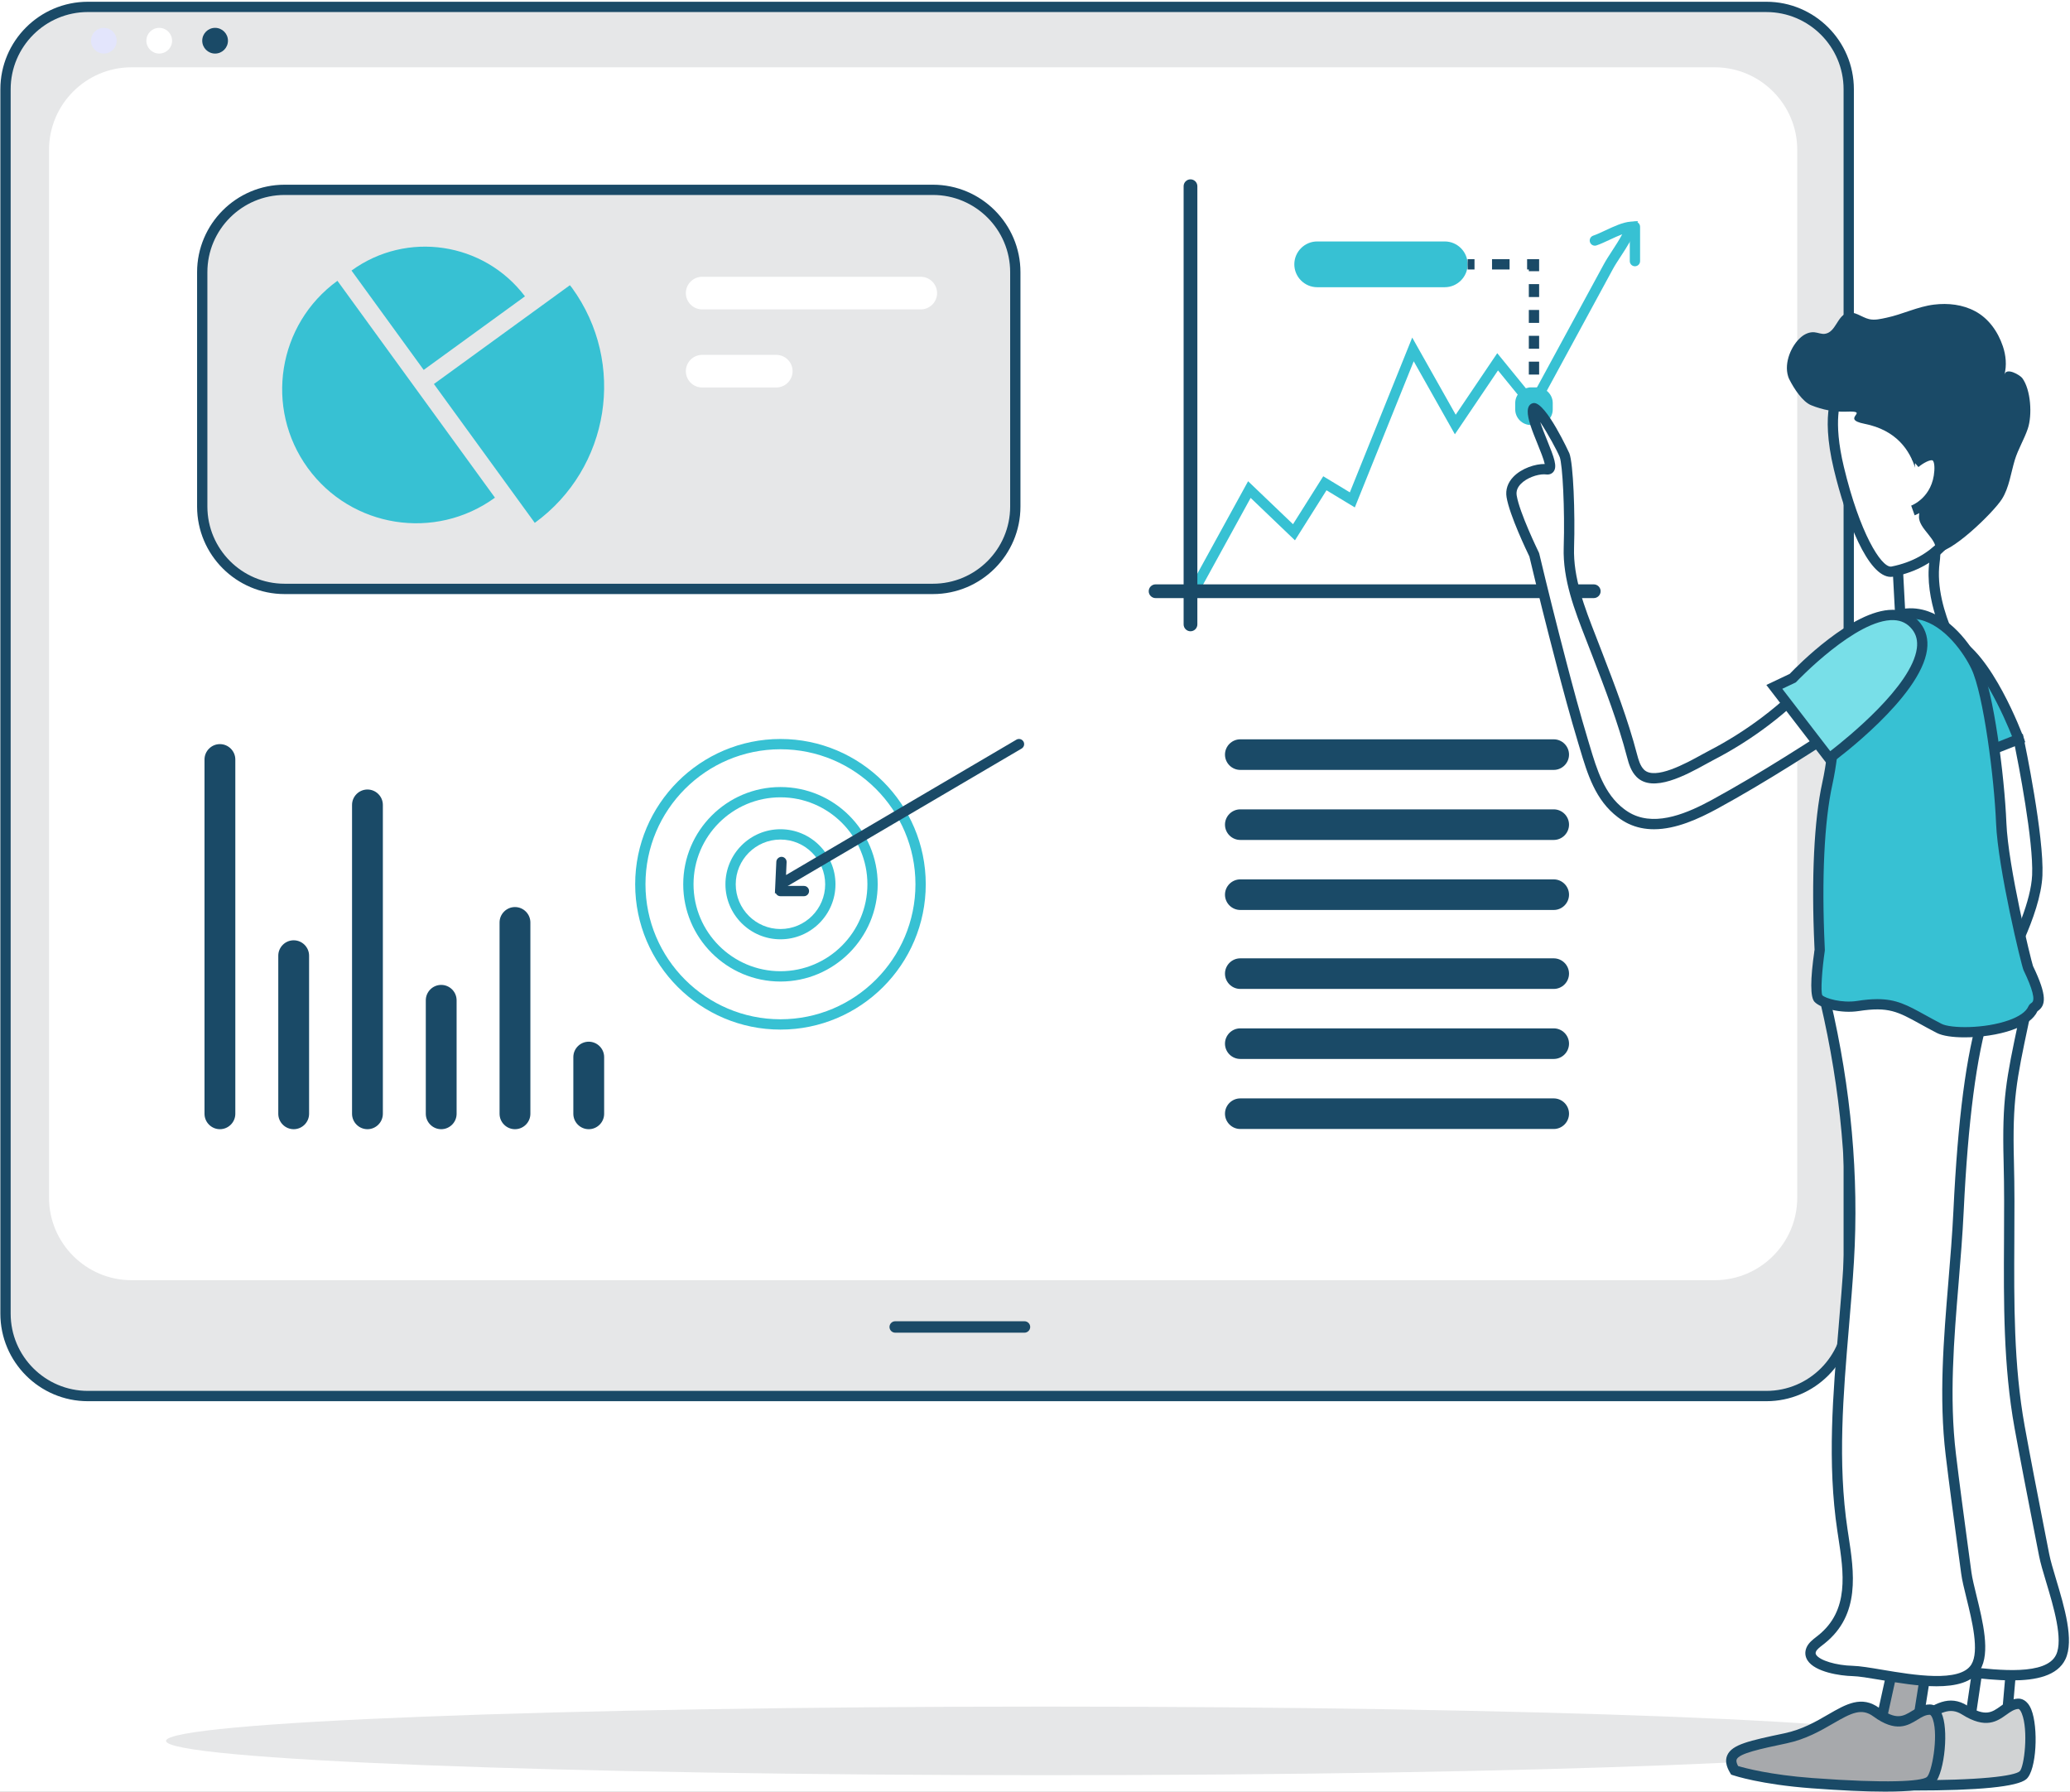 <svg width="1130" height="978" viewBox="0 0 1130 978" fill="none" xmlns="http://www.w3.org/2000/svg">
<rect x="0" y="0" width="1130" height="978" fill="#808080" stroke="none"/>
<g clip-path="url(#clip0_16_3770)">
<rect width="1130" height="978" fill="white"/>
<path d="M571.11 968.95C836.466 968.95 1051.58 960.569 1051.58 950.23C1051.58 939.891 836.466 931.51 571.11 931.51C305.754 931.51 90.64 939.891 90.64 950.23C90.64 960.569 305.754 968.95 571.11 968.95Z" fill="#E6E7E8"/>
<path d="M964.25 762.01H47.97C23.24 762.01 3.01 741.78 3.01 717.05V48.73C3.01 24 23.24 3.77 47.97 3.77H964.25C988.98 3.77 1009.21 24 1009.21 48.73V717.05C1009.21 741.77 988.98 762.01 964.25 762.01Z" fill="#E6E7E8"/>
<path fill-rule="evenodd" clip-rule="evenodd" d="M47.97 764.82H964.25C990.59 764.82 1012.02 743.39 1012.02 717.05V48.73C1012.02 22.39 990.59 0.96 964.25 0.96H47.97C21.63 0.96 0.2 22.39 0.2 48.73V717.05C0.2 743.39 21.63 764.82 47.97 764.82ZM5.82 48.72C5.82 25.48 24.73 6.57 47.97 6.57V6.58H964.25C987.49 6.58 1006.4 25.49 1006.4 48.73V717.04C1006.4 740.28 987.49 759.19 964.25 759.19H47.97C24.73 759.19 5.82 740.28 5.82 717.04V48.72Z" fill="#1A4A67"/>
<path d="M936.14 698.76H71.73C47 698.76 26.77 678.53 26.77 653.8V81.7C26.77 56.97 47 36.74 71.73 36.74H936.14C960.87 36.74 981.1 56.97 981.1 81.7V653.8C981.11 678.53 960.87 698.76 936.14 698.76Z" fill="white"/>
<path d="M559.26 727.42H488.69C486.97 727.42 485.57 726.01 485.57 724.3C485.57 722.58 486.98 721.18 488.69 721.18H559.26C560.98 721.18 562.38 722.59 562.38 724.3C562.38 726.01 560.97 727.42 559.26 727.42Z" fill="#1A4A67"/>
<path d="M56.69 29.24C60.567 29.24 63.71 26.097 63.71 22.22C63.71 18.343 60.567 15.2 56.69 15.2C52.813 15.2 49.67 18.343 49.67 22.22C49.67 26.097 52.813 29.24 56.69 29.24Z" fill="#E3E5FC"/>
<path d="M86.92 29.24C90.797 29.24 93.94 26.097 93.94 22.22C93.94 18.343 90.797 15.2 86.92 15.2C83.043 15.2 79.9 18.343 79.9 22.22C79.9 26.097 83.043 29.24 86.92 29.24Z" fill="white"/>
<path d="M117.42 29.24C121.297 29.24 124.44 26.097 124.44 22.22C124.44 18.343 121.297 15.2 117.42 15.2C113.543 15.2 110.4 18.343 110.4 22.22C110.4 26.097 113.543 29.24 117.42 29.24Z" fill="#1A4A67"/>
<path d="M848.17 420.24H677.06C672.47 420.24 668.71 416.48 668.71 411.89C668.71 407.3 672.47 403.54 677.06 403.54H848.17C852.76 403.54 856.52 407.3 856.52 411.89C856.51 416.48 852.76 420.24 848.17 420.24Z" fill="#1A4A67"/>
<path d="M848.17 458.47H677.06C672.47 458.47 668.71 454.71 668.71 450.12C668.71 445.53 672.47 441.77 677.06 441.77H848.17C852.76 441.77 856.52 445.53 856.52 450.12C856.51 454.71 852.76 458.47 848.17 458.47Z" fill="#1A4A67"/>
<path d="M848.17 496.69H677.06C672.47 496.69 668.71 492.93 668.71 488.34C668.71 483.75 672.47 479.99 677.06 479.99H848.17C852.76 479.99 856.52 483.75 856.52 488.34C856.51 492.94 852.76 496.69 848.17 496.69Z" fill="#1A4A67"/>
<path d="M848.17 539.79H677.06C672.47 539.79 668.71 536.03 668.71 531.44C668.71 526.85 672.47 523.09 677.06 523.09H848.17C852.76 523.09 856.52 526.85 856.52 531.44C856.51 536.03 852.76 539.79 848.17 539.79Z" fill="#1A4A67"/>
<path d="M848.17 578.01H677.06C672.47 578.01 668.71 574.25 668.71 569.66C668.71 565.07 672.47 561.31 677.06 561.31H848.17C852.76 561.31 856.52 565.07 856.52 569.66C856.51 574.26 852.76 578.01 848.17 578.01Z" fill="#1A4A67"/>
<path d="M848.17 616.24H677.06C672.47 616.24 668.71 612.48 668.71 607.89C668.71 603.3 672.47 599.54 677.06 599.54H848.17C852.76 599.54 856.52 603.3 856.52 607.89C856.51 612.48 852.76 616.24 848.17 616.24Z" fill="#1A4A67"/>
<path d="M155.37 321.45H509.29C534.02 321.45 554.25 301.22 554.25 276.49V148.59C554.25 123.86 534.02 103.63 509.29 103.63H155.37C130.64 103.63 110.41 123.86 110.41 148.59V276.49C110.4 301.21 130.63 321.45 155.37 321.45Z" fill="#E6E7E8"/>
<path fill-rule="evenodd" clip-rule="evenodd" d="M155.36 324.26H509.29C535.63 324.26 557.07 302.82 557.06 276.49V148.59C557.06 122.25 535.63 100.82 509.29 100.82H155.36C129.02 100.82 107.59 122.25 107.59 148.59V276.49C107.59 302.83 129.02 324.26 155.36 324.26ZM113.21 148.57C113.21 125.33 132.12 106.42 155.36 106.42H509.29C532.53 106.42 551.44 125.33 551.44 148.57V276.47C551.44 299.71 532.53 318.62 509.29 318.62H155.36C132.12 318.62 113.21 299.71 113.21 276.47V148.57Z" fill="#1A4A67"/>
<path d="M120.05 616.35C115.43 616.35 111.64 612.57 111.64 607.94V414.57C111.64 409.95 115.42 406.16 120.05 406.16C124.67 406.16 128.46 409.94 128.46 414.57V607.94C128.46 612.57 124.67 616.35 120.05 616.35Z" fill="#1A4A67"/>
<path d="M160.32 616.35C155.7 616.35 151.91 612.57 151.91 607.94V521.65C151.91 517.03 155.69 513.24 160.32 513.24C164.94 513.24 168.73 517.02 168.73 521.65V607.94C168.73 612.57 164.94 616.35 160.32 616.35Z" fill="#1A4A67"/>
<path d="M200.59 616.35C195.97 616.35 192.18 612.57 192.18 607.94V439.35C192.18 434.73 195.96 430.94 200.59 430.94C205.21 430.94 209 434.72 209 439.35V607.94C208.99 612.57 205.21 616.35 200.59 616.35Z" fill="#1A4A67"/>
<path d="M240.85 616.35C236.23 616.35 232.44 612.57 232.44 607.94V546C232.44 541.38 236.22 537.59 240.85 537.59C245.47 537.59 249.26 541.37 249.26 546V607.95C249.26 612.57 245.48 616.35 240.85 616.35Z" fill="#1A4A67"/>
<path d="M281.12 616.35C276.5 616.35 272.71 612.57 272.71 607.94V503.51C272.71 498.89 276.49 495.1 281.12 495.1C285.74 495.1 289.53 498.88 289.53 503.51V607.94C289.53 612.57 285.75 616.35 281.12 616.35Z" fill="#1A4A67"/>
<path d="M321.39 616.35C316.77 616.35 312.98 612.57 312.98 607.94V577C312.98 572.38 316.76 568.59 321.39 568.59C326.01 568.59 329.8 572.37 329.8 577V607.94C329.8 612.57 326.01 616.35 321.39 616.35Z" fill="#1A4A67"/>
<path d="M168.01 255.45C191.76 288.14 237.51 295.39 270.19 271.64L184.2 153.27C151.51 177.01 144.26 222.76 168.01 255.45Z" fill="#37C1D3"/>
<path d="M191.89 147.68L231.29 201.91L286.57 161.75C264.15 132.13 222.08 125.75 191.89 147.68Z" fill="#37C1D3"/>
<path d="M312.25 157.11C311.89 156.61 311.47 156.17 311.1 155.68L236.87 209.6L291.93 285.39C332.97 255.58 342.06 198.15 312.25 157.11Z" fill="#37C1D3"/>
<path d="M374.4 159.98C374.4 155.09 378.4 151.08 383.3 151.08H502.65C507.54 151.08 511.55 155.08 511.55 159.98C511.55 164.87 507.55 168.88 502.65 168.88H383.3C378.4 168.88 374.4 164.88 374.4 159.98Z" fill="white"/>
<path d="M374.4 202.6C374.4 197.71 378.4 193.7 383.3 193.7H423.77C428.66 193.7 432.67 197.7 432.67 202.6C432.67 207.49 428.67 211.5 423.77 211.5H383.3C378.4 211.5 374.4 207.5 374.4 202.6Z" fill="white"/>
<path fill-rule="evenodd" clip-rule="evenodd" d="M346.74 482.67C346.74 526.4 382.32 561.98 426.05 561.98C469.78 561.98 505.36 526.4 505.36 482.67C505.36 438.94 469.78 403.36 426.05 403.36C382.32 403.36 346.74 438.94 346.74 482.67ZM352.36 482.66C352.36 442.03 385.41 408.97 426.05 408.97C466.68 408.97 499.74 442.03 499.74 482.66C499.74 523.29 466.68 556.35 426.05 556.35C385.42 556.35 352.36 523.29 352.36 482.66Z" fill="#37C1D3"/>
<path fill-rule="evenodd" clip-rule="evenodd" d="M372.97 482.67C372.97 511.94 396.78 535.75 426.05 535.75C455.32 535.75 479.13 511.94 479.13 482.67C479.13 453.4 455.32 429.59 426.05 429.59C396.78 429.59 372.97 453.4 372.97 482.67ZM378.59 482.66C378.59 456.49 399.88 435.2 426.05 435.2C452.22 435.2 473.51 456.5 473.51 482.66C473.51 508.83 452.22 530.12 426.05 530.12C399.88 530.12 378.59 508.83 378.59 482.66Z" fill="#37C1D3"/>
<path fill-rule="evenodd" clip-rule="evenodd" d="M396.01 482.66C396.01 499.22 409.49 512.7 426.05 512.7C442.61 512.7 456.09 499.23 456.08 482.66C456.08 466.1 442.61 452.62 426.05 452.62C409.49 452.62 396.01 466.1 396.01 482.66ZM401.63 482.67C401.63 469.2 412.58 458.25 426.05 458.25C439.51 458.25 450.46 469.2 450.46 482.67C450.46 496.14 439.51 507.09 426.05 507.09C412.58 507.09 401.63 496.14 401.63 482.67Z" fill="#37C1D3"/>
<path d="M423.01 487.71L423.79 470.36C423.86 468.81 425.33 467.61 426.72 467.68C428.27 467.75 429.47 469.06 429.4 470.61L429.09 477.62L554.84 403.74C556.18 402.95 557.9 403.4 558.69 404.74C559.48 406.08 559.03 407.8 557.69 408.59L423.01 487.71Z" fill="#1A4A67"/>
<path d="M438.85 489.18H426.05C424.5 489.18 423.24 487.92 423.24 486.37C423.24 484.82 424.5 483.56 426.05 483.56H438.85C440.4 483.56 441.66 484.82 441.66 486.37C441.66 487.92 440.4 489.18 438.85 489.18Z" fill="#1A4A67"/>
<path d="M653.62 321.78C653.16 321.78 652.7 321.67 652.27 321.43C650.91 320.68 650.41 318.97 651.16 317.61L681.33 262.67L705.85 286.13L722.35 259.96L736.87 268.75L770.92 184.26L794.66 226.37L817.34 192.78L836.44 216.21L875.55 144.17C876.75 141.96 878.35 139.51 880.04 136.91C881.94 133.99 884.01 130.83 885.55 127.88C883.32 128.72 880.93 129.83 878.71 130.87C876.13 132.08 873.69 133.22 871.52 133.95C870.03 134.45 868.46 133.65 867.96 132.18C867.47 130.71 868.26 129.12 869.73 128.62C871.6 127.99 873.9 126.92 876.33 125.78C881.03 123.58 885.88 121.31 890.08 120.99L894.08 120.68L893 124.54C891.65 129.39 887.98 135.02 884.74 139.97C883.11 142.47 881.57 144.82 880.48 146.84L837.36 226.24L817.75 202.18L794.21 237.04L771.74 197.19L739.59 276.97L724.13 267.61L706.91 294.93L682.72 271.77L656.07 320.3C655.58 321.25 654.62 321.78 653.62 321.78Z" fill="#37C1D3"/>
<path d="M892.5 145.34C890.95 145.34 889.69 144.08 889.69 142.53V123.79C889.69 122.24 890.95 120.98 892.5 120.98C894.05 120.98 895.31 122.24 895.31 123.79V142.53C895.31 144.08 894.05 145.34 892.5 145.34Z" fill="#37C1D3"/>
<path d="M649.88 344.57C647.82 344.57 646.13 342.88 646.13 340.82V101.64C646.13 99.58 647.82 97.89 649.88 97.89C651.94 97.89 653.63 99.58 653.63 101.64V340.83C653.63 342.88 651.94 344.57 649.88 344.57Z" fill="#1A4A67"/>
<path d="M627.08 322.71C627.08 320.65 628.77 318.96 630.83 318.96H870.02C872.08 318.96 873.77 320.65 873.77 322.71C873.77 324.77 872.08 326.46 870.02 326.46H630.83C628.77 326.46 627.08 324.77 627.08 322.71Z" fill="#1A4A67"/>
<path d="M788.68 156.77H719.05C712.18 156.77 706.56 151.15 706.56 144.28C706.56 137.41 712.18 131.79 719.05 131.79H788.68C795.55 131.79 801.17 137.41 801.17 144.28C801.17 151.15 795.54 156.77 788.68 156.77Z" fill="#37C1D3"/>
<rect x="834.58" y="211.5" width="5.62" height="3.75" fill="#1A4A67"/>
<path fill-rule="evenodd" clip-rule="evenodd" d="M834.58 162.13H840.2V155.08H834.58V162.13ZM840.2 176.24H834.58V169.19H840.2V176.24ZM834.58 190.35H840.2V183.3H834.58V190.35ZM834.58 204.45H840.2V197.4H834.58V204.45Z" fill="#1A4A67"/>
<path d="M840.2 148.03H834.58V147.09H833.64V141.47H840.2V148.03Z" fill="#1A4A67"/>
<rect x="814.49" y="141.47" width="9.58" height="5.62" fill="#1A4A67"/>
<rect x="801.17" y="141.47" width="3.75" height="5.62" fill="#1A4A67"/>
<path d="M839.12 231.98H835.66C830.98 231.98 827.15 228.15 827.15 223.47V220.01C827.15 215.33 830.98 211.5 835.66 211.5H839.12C843.8 211.5 847.63 215.33 847.63 220.01V223.47C847.63 228.15 843.8 231.98 839.12 231.98Z" fill="#37C1D3"/>
<path d="M1083.84 881.72L1075 941.68L1094.74 946.7L1100.25 883.59C1100.24 883.58 1089.86 879.3 1083.84 881.72Z" fill="white"/>
<path fill-rule="evenodd" clip-rule="evenodd" d="M1071.84 943.78L1097.25 950.23L1103.22 881.79L1101.31 881C1100.14 880.51 1089.67 876.35 1082.79 879.12L1081.29 879.72L1071.84 943.78ZM1092.23 943.16L1078.15 939.58L1086.36 883.93C1089.69 883.37 1094.32 884.52 1097.26 885.49L1092.23 943.16Z" fill="#1A4A67"/>
<path d="M997.62 970.48C997.62 970.48 1012.4 974.4 1040.22 974.51C1068.04 974.62 1098.99 973.48 1104.31 968.98C1109.63 964.48 1110.8 929.31 1101.57 929.96C1092.34 930.61 1089.69 944.21 1072.6 933.44C1057.95 924.21 1048.17 944.23 1024.27 951.07C1000.37 957.91 990.69 960.65 997.62 970.48Z" fill="#D1D3D4"/>
<path fill-rule="evenodd" clip-rule="evenodd" d="M1040.21 977.32C1041.57 977.33 1042.9 977.33 1044.21 977.33C1080.43 977.33 1101.26 975.25 1106.12 971.14C1111.83 966.31 1112.78 942.73 1108.87 933.11C1106.65 927.64 1103.21 927.03 1101.37 927.17C1097.47 927.44 1094.58 929.51 1092.04 931.33L1092.04 931.332C1087.45 934.611 1083.83 937.198 1074.09 931.07C1063.92 924.66 1055.77 930.18 1046.34 936.57C1040.04 940.84 1032.89 945.68 1023.33 948.42C1004.6 953.77 995.19 956.46 993.03 962.6C992.04 965.41 992.79 968.51 995.32 972.1L995.91 972.94L996.9 973.2L996.906 973.201C997.6 973.381 1012.44 977.21 1040.21 977.32ZM1040.23 971.71C1017.18 971.61 1003.09 968.85 999.35 968.01C998.4 966.47 998.06 965.28 998.34 964.48C999.536 961.092 1010.64 957.913 1024.89 953.834L1025.04 953.79C1035.31 950.86 1043.18 945.53 1049.5 941.24C1059.05 934.77 1064.35 931.59 1071.11 935.84C1084.04 943.98 1090.3 939.51 1095.32 935.91L1095.38 935.868C1097.57 934.305 1099.48 932.949 1101.78 932.79H1101.81C1102.34 932.79 1103.07 933.73 1103.67 935.22C1107.43 944.43 1105 964.73 1102.5 966.85C1099.59 969.31 1081.71 971.89 1040.23 971.71Z" fill="#1A4A67"/>
<path d="M1034.65 900.2C1035.41 897.78 1037.72 895.83 1039.7 893.85C1057.84 875.68 1051.33 850.38 1046.66 828.19C1035.6 775.55 1039.69 721.43 1038.89 668.06C1038.11 615.97 1029.69 564.23 1015.28 514.42C1010.05 496.32 1002.6 468.29 1029.03 471.84C1041.55 473.52 1053.69 472.17 1065.83 468.95C1072.22 467.26 1065.45 465.42 1072.22 467.26C1095.27 473.52 1108.45 539.93 1104.96 556.42C1098.02 589.25 1095.67 599.76 1096.57 633.95C1097.85 682.44 1093.87 731.35 1102.49 778.94C1106.72 802.26 1111.35 825.5 1115.87 848.75C1118.51 862.31 1131.09 891.57 1124.93 904.44C1116.47 922.12 1072.43 910.73 1058.03 911.35C1047.22 911.83 1032.06 908.45 1034.65 900.2Z" fill="white"/>
<path fill-rule="evenodd" clip-rule="evenodd" d="M1073.62 915.37C1081.29 916.23 1090.07 917.21 1098.35 917.21C1111.34 917.21 1123.11 914.78 1127.49 905.68C1132.42 895.37 1126.87 876.89 1122.41 862.04C1120.83 856.79 1119.35 851.83 1118.65 848.24L1115.66 832.93C1112.17 815.09 1108.57 796.64 1105.27 778.46C1099.24 745.204 1099.43 710.574 1099.61 677.083L1099.61 676.86C1099.69 662.78 1099.77 648.21 1099.39 633.9C1098.51 600.55 1100.75 589.95 1107.41 558.48L1107.72 557.03C1111.22 540.43 1098.21 471.43 1072.96 464.57L1072.87 464.545C1069.25 463.566 1068.37 463.329 1067.1 464.42L1065.95 465.67L1065.98 465.99L1065.95 466C1065.73 466.068 1065.46 466.155 1065.11 466.25C1052.28 469.65 1040.6 470.57 1029.41 469.07C1021.28 467.98 1015.27 469.61 1011.55 473.93C1004.02 482.66 1008.14 499.82 1012.59 515.21C1027.43 566.51 1035.34 617.95 1036.09 668.11C1036.28 681.11 1036.19 694.39 1036.09 707.24C1035.79 747.29 1035.49 788.7 1043.91 828.78L1044.61 832.07L1044.61 832.086C1049.17 853.521 1053.89 875.684 1037.71 891.88L1036.81 892.77L1036.8 892.78C1034.93 894.597 1032.82 896.655 1031.97 899.38C1031.11 902.12 1031.57 904.76 1033.29 907C1037.51 912.49 1049.1 914.57 1058.16 914.18C1061.66 914.031 1067.13 914.643 1073.51 915.358L1073.62 915.37ZM1074.25 909.78C1068.32 909.11 1063.11 908.53 1059.27 908.53C1058.8 908.53 1058.34 908.54 1057.91 908.55C1049.17 908.92 1040.15 906.69 1037.74 903.56C1037.14 902.78 1037.02 902.03 1037.33 901.04C1037.76 899.67 1039.27 898.2 1040.73 896.78L1041.69 895.83C1060.02 877.47 1054.76 852.72 1050.11 830.88L1049.42 827.6C1041.12 788.157 1041.42 747.107 1041.71 707.4L1041.71 707.26C1041.81 694.38 1041.91 681.07 1041.71 668.01C1040.95 617.35 1032.97 565.41 1017.99 513.63C1015.07 503.54 1009.63 484.74 1015.81 477.58C1018.21 474.79 1022.54 473.8 1028.67 474.62C1040.58 476.22 1052.98 475.25 1066.56 471.66C1067.4 471.44 1069.3 470.94 1070.54 469.71C1070.67 469.748 1070.81 469.786 1070.96 469.825C1071.13 469.87 1071.31 469.917 1071.49 469.97C1092.05 475.55 1105.8 538.92 1102.22 555.84L1101.91 557.3C1095.14 589.25 1092.87 600.01 1093.76 634.03C1094.14 648.25 1094.06 662.77 1093.98 676.81C1093.79 710.63 1093.6 745.61 1099.73 779.45C1103 797.481 1106.57 815.747 1110.02 833.433L1110.13 833.99L1113.12 849.3C1113.87 853.16 1115.33 858.02 1117.02 863.64L1117.04 863.706C1121 876.89 1126.4 894.894 1122.41 903.24C1116.98 914.57 1091.26 911.69 1074.25 909.78Z" fill="#1A4A67"/>
<path d="M1101.98 403.47C1101.98 403.47 1113.07 456.2 1112.13 477.75C1111.19 499.3 1092.46 531.45 1092.46 531.45L1080.36 403.48H1101.98V403.47Z" fill="white"/>
<path fill-rule="evenodd" clip-rule="evenodd" d="M1077.28 400.66L1090.49 540.41L1094.9 532.86C1095.68 531.52 1113.99 499.86 1114.95 477.87C1115.88 456.494 1105.46 406.35 1104.76 402.996C1104.75 402.953 1104.75 402.917 1104.74 402.89L1104.27 400.66H1077.28ZM1083.45 406.29L1083.45 406.28V406.29H1083.45ZM1083.45 406.29L1094.39 521.93C1099.89 511.15 1108.71 491.81 1109.33 477.63C1110.13 459.17 1101.77 416.52 1099.7 406.29H1083.45Z" fill="#1A4A67"/>
<path d="M1035.79 306.78L1038.23 352.2L1073.78 365.91C1073.78 365.91 1052.4 334.63 1056.03 306.78C1059.64 278.93 1035.79 306.78 1035.79 306.78Z" fill="white"/>
<path fill-rule="evenodd" clip-rule="evenodd" d="M1035.52 354.16L1081.18 371.77L1076.11 364.32C1075.9 364.01 1055.38 333.58 1058.82 307.14C1059.52 301.74 1059.88 294.3 1054.95 292.11C1048.19 289.11 1037.82 300.09 1033.66 304.95L1032.93 305.8L1035.52 354.16ZM1067.08 360.31L1040.93 350.23L1038.66 307.77C1044.14 301.59 1050.84 296.47 1052.66 297.25C1052.66 297.25 1052.66 297.251 1052.66 297.251C1052.72 297.296 1054.26 298.487 1053.23 306.42C1050.54 327.14 1060.86 349.23 1067.08 360.31Z" fill="#1A4A67"/>
<path d="M1004.02 213.85C1004.02 213.85 996.28 224.11 1003.83 255.56C1011.38 287.02 1023.64 313.88 1033.12 311.98C1059.33 306.74 1068.53 288.22 1077.62 272.32C1088.76 252.82 1066.64 205.26 1066.64 205.26L1045.74 193.98L1004.02 213.85Z" fill="white"/>
<path fill-rule="evenodd" clip-rule="evenodd" d="M1001.1 256.22C1007.71 283.76 1019.68 314.89 1032.19 314.89C1032.68 314.89 1033.18 314.84 1033.68 314.76C1059.76 309.55 1069.78 291.88 1078.62 276.29L1080.07 273.74C1091.79 253.21 1070.12 206.1 1069.19 204.1L1068.8 203.25L1045.82 190.85L1002.19 211.61L1001.78 212.16C1001.43 212.62 993.33 223.85 1001.1 256.22ZM1006.57 254.91C1000.41 229.27 1004.77 218.4 1006 216.02L1045.66 197.14L1064.48 207.29C1067.31 213.64 1084.71 254.27 1075.19 270.93L1073.73 273.5L1073.72 273.511C1065.08 288.757 1056.13 304.521 1032.58 309.23C1032.44 309.26 1032.3 309.27 1032.15 309.27C1026.75 309.27 1015.23 290.97 1006.57 254.91Z" fill="#1A4A67"/>
<path d="M976.11 205.37C973.82 197.99 977.84 188.55 983.21 183.99C985.28 182.23 987.89 181.11 990.5 181.37C992.46 181.56 994.38 182.51 996.33 182.19C1002.17 181.22 1002.87 172.61 1008.29 170.86C1012.33 169.56 1016.21 173.22 1020.33 174.19C1023.44 174.92 1026.66 174.08 1029.79 173.43C1038.6 171.58 1046.77 167.35 1055.8 166.26C1063.42 165.34 1071.37 166.2 1078.26 169.9C1085.46 173.76 1090.62 180.86 1093.37 189.06C1095.01 193.96 1095.54 199.42 1094.22 204.44C1095.3 200.31 1102.73 204.75 1103.94 206.37C1108.66 212.75 1109.47 226.58 1106.96 234C1104.97 239.88 1101.7 245.08 1099.88 251.04C1097.72 258.15 1096.82 266.04 1092.88 272.34C1088.37 279.57 1064.08 303.3 1056.37 301.3C1058.75 294.76 1047.15 288.82 1047.58 281.79C1048.01 274.76 1052.4 238.17 1017.82 231.32C1004.08 228.6 1021.71 224.14 1007.94 224.69C1001.4 224.95 994.85 223.68 988.72 221.19C983.98 219.27 979.37 212.2 976.76 207.03C976.5 206.5 976.28 205.95 976.11 205.37Z" fill="#1A4A67"/>
<path d="M1045.42 252.79C1045.42 252.79 1059.79 240.48 1058.74 257.13C1057.69 273.78 1044.24 278.61 1044.24 278.61" fill="white"/>
<path d="M1045.2 281.27L1043.3 275.98C1043.76 275.81 1055.02 271.47 1055.94 256.96C1056.19 253.01 1055.42 251.54 1054.98 251.32C1053.75 250.71 1049.81 252.75 1047.26 254.93L1043.61 250.66C1045 249.47 1052.21 243.65 1057.5 246.29C1060.56 247.82 1061.93 251.53 1061.56 257.32C1060.38 275.6 1045.81 281.04 1045.2 281.27Z" fill="#1A4A67"/>
<path d="M1039.12 883.78L1026.11 942.97L1045.45 949.35L1055.36 886.78C1055.36 886.79 1045.3 881.79 1039.12 883.78Z" fill="#A7A9AC"/>
<path fill-rule="evenodd" clip-rule="evenodd" d="M1022.82 944.85L1047.71 953.07L1058.46 885.19L1056.61 884.27C1055.48 883.7 1045.36 878.82 1038.26 881.1L1036.73 881.6L1022.82 944.85ZM1043.19 945.65L1029.4 941.1L1041.48 886.15C1044.86 885.83 1049.38 887.29 1052.25 888.47L1043.19 945.65Z" fill="#1A4A67"/>
<path d="M946.91 966.3C946.91 966.3 961.38 971.24 989.12 973.3C1016.86 975.36 1047.82 976.39 1053.44 972.27C1059.07 968.15 1062.69 933.16 1053.44 933.16C1044.19 933.16 1040.6 946.54 1024.29 934.6C1010.32 924.37 999.16 943.66 974.84 948.8C950.53 953.95 940.68 956.01 946.91 966.3Z" fill="#A7A9AC"/>
<path fill-rule="evenodd" clip-rule="evenodd" d="M988.91 976.1C1005.23 977.32 1018.62 977.92 1029.06 977.92C1043.3 977.92 1052.03 976.79 1055.1 974.53C1061.14 970.12 1063.73 946.66 1060.51 936.79C1058.67 931.18 1055.29 930.34 1053.44 930.34C1049.54 930.34 1046.52 932.192 1043.86 933.83L1043.84 933.84L1043.82 933.854C1039.01 936.798 1035.22 939.119 1025.95 932.33C1016.27 925.232 1007.77 930.153 997.931 935.851L997.88 935.88C991.3 939.7 983.83 944.03 974.1 946.09C955.04 950.12 945.47 952.15 942.88 958.12C941.7 960.85 942.23 964.01 944.5 967.76L945.03 968.63L946 968.96L946.009 968.963C946.733 969.204 961.257 974.049 988.91 976.1ZM989.34 970.5C966.34 968.79 952.49 965.05 948.81 963.95C947.96 962.35 947.7 961.14 948.04 960.34C949.48 957.03 960.86 954.62 975.43 951.54C985.861 949.334 994.07 944.578 1000.67 940.751L1000.71 940.73C1010.69 934.95 1016.2 932.14 1022.64 936.86C1034.97 945.9 1041.53 941.87 1046.79 938.63C1049.12 937.2 1051.13 935.97 1053.45 935.97C1053.99 935.97 1054.66 936.98 1055.17 938.53C1058.28 947.98 1054.44 968.07 1051.8 970.01C1048.71 972.26 1030.69 973.57 989.34 970.5Z" fill="#1A4A67"/>
<path d="M988.76 900.36C989.69 898.19 992.13 896.57 994.25 894.88C1013.62 879.44 1008.89 855.89 1005.79 835.31C998.44 786.49 1006.31 737.28 1009.25 688.45C1012.11 640.79 1007.34 592.96 996.45 546.5C992.49 529.62 987.03 503.52 1013.14 508.46C1025.51 510.8 1037.72 510.34 1050.05 508.18C1056.54 507.04 1049.92 504.93 1056.54 507.04C1079.09 514.24 1087.86 538.29 1083.23 553.13C1074.01 582.7 1070.66 629.65 1069.17 660.96C1067.05 705.36 1059.66 749.81 1064.93 793.87C1067.51 815.46 1070.51 836.99 1073.39 858.54C1075.07 871.11 1085.58 898.65 1078.53 910.03C1068.85 925.65 1025.72 912.41 1011.31 912.06C1000.49 911.79 985.6 907.73 988.76 900.36Z" fill="white"/>
<path fill-rule="evenodd" clip-rule="evenodd" d="M1026.68 916.96C1036.11 918.548 1047.22 920.42 1057.1 920.42C1067.6 920.42 1076.71 918.31 1080.92 911.49C1086.66 902.244 1082.39 884.915 1078.96 870.978L1078.96 870.96L1078.92 870.808C1077.74 865.984 1076.62 861.426 1076.18 858.16L1074.25 843.8L1074.13 842.941C1071.95 826.738 1069.7 810.009 1067.72 793.53C1064.03 762.736 1066.65 731.064 1069.18 700.439L1069.18 700.39L1069.21 700.072C1070.26 687.301 1071.35 674.102 1071.97 661.09C1074.31 612.17 1078.99 576.13 1085.91 553.96C1090.71 538.58 1082.18 512.26 1057.39 504.35C1053.76 503.19 1052.9 502.92 1051.59 503.92L1050.39 505.06V505.23C1050.17 505.28 1049.9 505.34 1049.56 505.4C1036.49 507.69 1024.74 507.79 1013.66 505.69C1005.27 504.1 999.02 505.4 995.05 509.55C987.53 517.41 990.42 533.07 993.71 547.13C1004.91 594.92 1009.2 642.41 1006.44 688.27C1005.74 699.949 1004.74 711.87 1003.76 723.406L1003.71 724.03L1003.71 724.082C1000.61 760.676 997.403 798.518 1003.01 835.73L1003.47 838.76C1006.51 858.54 1009.65 879 992.5 892.68L991.54 893.43L991.534 893.435C989.525 894.994 987.259 896.753 986.18 899.25C985.14 901.69 985.33 904.12 986.73 906.3C990.84 912.7 1004.57 914.71 1011.25 914.87C1014.71 914.949 1020.12 915.858 1026.4 916.912L1026.62 916.95L1026.68 916.96ZM991.45 903.26C991.14 902.77 990.99 902.28 991.34 901.47C991.835 900.313 993.406 899.097 994.94 897.909L994.99 897.87L996.01 897.07C1015.7 881.36 1012.16 858.27 1009.03 837.9L1008.57 834.88C1003.06 798.335 1006.24 760.842 1009.3 724.575L1009.31 724.5L1009.36 723.851C1010.34 712.292 1011.34 700.35 1012.05 688.61C1014.84 642.21 1010.51 594.18 999.18 545.85L999.16 545.762C997.025 536.622 993.08 519.73 999.11 513.44C1001.68 510.75 1006.22 510 1012.62 511.21C1024.38 513.44 1036.77 513.35 1050.54 510.94L1050.57 510.934C1051.52 510.762 1053.38 510.428 1054.67 509.38C1054.97 509.48 1055.3 509.59 1055.69 509.71C1077.18 516.57 1084.66 539.13 1080.55 552.29C1073.39 575.23 1068.75 610.74 1066.36 660.83C1065.75 673.725 1064.66 686.855 1063.61 699.569L1063.58 699.94C1061.02 730.86 1058.38 762.84 1062.13 794.21C1064.11 810.713 1066.37 827.447 1068.55 843.655L1068.67 844.56L1070.6 858.92C1071.07 862.463 1072.16 866.916 1073.43 872.07L1073.49 872.32C1076.51 884.55 1080.63 901.31 1076.14 908.55C1069.95 918.544 1044.46 914.255 1027.58 911.415L1027.55 911.41C1020.97 910.3 1015.28 909.35 1011.38 909.25C1002.37 909.03 993.43 906.34 991.45 903.26Z" fill="#1A4A67"/>
<path d="M963.6 393.74C954.26 400.8 944.32 407.05 933.92 412.42C925.83 416.59 903.89 430.66 895.39 422.05C892.91 419.53 891.83 415.98 890.94 412.56C885.67 392.37 878.02 372.91 870.54 353.46C863.85 336.09 855.82 317.77 856.44 298.77C857.08 279.37 855.92 253.2 854.07 248.45C852.22 243.7 837.05 215.74 836.77 224.44C836.49 233.14 851.11 257.06 844.44 256.17C837.77 255.28 823.52 260.84 825.2 270.95C826.88 281.05 837.55 302.84 837.55 302.84C842.22 322.47 847.14 342.06 852.25 361.58C856.07 376.18 859.99 390.78 864.36 405.23C868.61 419.28 872.55 434.53 884.91 443.85C886.52 445.07 888.23 446.15 890.05 447.02C904.69 454.02 921.9 446.69 936.14 438.91C966.69 422.22 995.65 402.96 1024.83 384.03C1019.12 378.42 1013.41 372.82 1007.71 367.21C1006.34 365.87 1004.84 364.45 1002.95 364.17C1000.74 363.83 998.63 365.11 996.8 366.4C987.69 372.79 979.72 380.62 971.17 387.75C968.69 389.8 966.16 391.8 963.6 393.74Z" fill="white"/>
<path fill-rule="evenodd" clip-rule="evenodd" d="M888.83 449.56C893.36 451.73 898.1 452.63 902.9 452.63C914.92 452.63 927.26 446.96 937.54 441.38C964.6 426.595 990.806 409.546 1016.16 393.053L1016.44 392.87L1029.34 384.49L1009.72 365.21C1008.35 363.86 1006.27 361.83 1003.41 361.39C1000.3 360.92 997.62 362.4 995.22 364.09C989 368.45 983.25 373.51 977.7 378.4L977.217 378.825C974.629 381.103 972.046 383.377 969.4 385.58C966.96 387.61 964.47 389.59 961.94 391.5C952.77 398.43 942.92 404.63 932.66 409.92C931.6 410.47 930.3 411.18 928.83 411.99L928.805 412.004C920.525 416.57 903.324 426.054 897.42 420.07C895.42 418.06 894.48 414.91 893.68 411.85C888.68 392.68 881.47 373.96 874.49 355.85L871.17 347.27C865.05 331.61 858.73 315.41 859.27 298.86C859.88 280.11 858.87 252.99 856.7 247.43C856.59 247.15 844.12 219.98 837.43 219.98C837.29 219.98 837.16 219.99 837.03 220.01C836.15 220.16 834.08 220.88 833.97 224.34C833.82 228.739 836.619 235.626 839.328 242.294L839.33 242.3C840.75 245.79 842.76 250.75 843.27 253.27C838.16 253.17 830.65 255.6 826.18 260.22C823.05 263.45 821.75 267.32 822.43 271.4C824.07 281.27 833.57 301.06 834.89 303.78C839.34 322.51 844.27 342.19 849.53 362.28C853.19 376.26 857.19 391.23 861.67 406.03L862.44 408.6L862.45 408.634C866.597 422.483 870.88 436.788 883.21 446.09C885.1 447.52 886.94 448.66 888.83 449.56ZM830.2 264.14C833.4 260.84 839.06 258.89 842.86 258.89C843.28 258.89 843.69 258.91 844.06 258.97C845.67 259.18 847.14 258.64 848.04 257.48C850.24 254.65 848.44 249.88 844.52 240.21C843.24 237.08 841.8 233.51 840.8 230.37C844.8 236.41 850.13 246.12 851.44 249.49C852.97 253.4 854.3 277.96 853.62 298.69C853.04 316.387 859.578 333.134 865.897 349.321L865.9 349.33L869.21 357.88L869.344 358.228C876.213 376.08 883.312 394.532 888.2 413.28C889.19 417.08 890.4 421.03 893.37 424.04C902.265 433.044 920.537 422.973 931.48 416.941L931.5 416.93L931.889 416.716C933.149 416.024 934.265 415.411 935.19 414.93C945.73 409.5 955.86 403.13 965.28 396C967.89 394.03 970.44 392 972.95 389.91C975.79 387.53 978.58 385.08 981.36 382.63C986.8 377.84 992.43 372.89 998.39 368.7C999.84 367.68 1001.32 366.78 1002.5 366.95C1003.49 367.1 1004.55 368.07 1005.72 369.22L1020.35 383.59L1013.31 388.16L1013.21 388.227C987.899 404.696 961.724 421.73 934.78 436.45C921.67 443.61 904.87 451 891.25 444.49C889.7 443.75 888.18 442.81 886.59 441.61C875.72 433.41 871.7 419.99 867.81 407L867.03 404.42C862.58 389.7 858.59 374.79 854.95 360.87C849.67 340.71 844.73 320.96 840.27 302.19L840.06 301.6C840.058 301.595 840.05 301.578 840.036 301.549C839.467 300.376 829.512 279.85 827.96 270.49C827.57 268.17 828.31 266.1 830.2 264.14Z" fill="#1A4A67"/>
<path d="M1062.77 409.29C1062.77 409.29 1032.74 358.9 1055.66 349.48C1078.58 340.06 1101.98 403.47 1101.98 403.47L1064.25 418.35L1062.77 409.29Z" fill="#37C1D3"/>
<path fill-rule="evenodd" clip-rule="evenodd" d="M1060.08 410.27L1062.04 422.24L1105.58 405.08L1104.62 402.5C1103.92 400.61 1087.26 355.99 1067.38 347.27C1062.98 345.34 1058.67 345.21 1054.59 346.89C1050.05 348.75 1046.96 352.08 1045.39 356.78C1039.6 374.14 1057.51 405.86 1060.08 410.27ZM1056.73 352.07C1057.94 351.58 1059.16 351.33 1060.42 351.33C1061.93 351.33 1063.49 351.69 1065.12 352.41C1080.32 359.08 1094.53 392.33 1098.35 401.88L1066.46 414.45L1065.46 408.31L1065.19 407.85C1059.68 398.6 1046.34 371.72 1050.73 358.54C1051.77 355.42 1053.73 353.3 1056.73 352.07Z" fill="#1A4A67"/>
<path d="M993.36 518.57C993.36 516.49 989.89 462.37 997.52 427.68C1005.15 392.99 997.52 363.15 1023.89 342.34C1050.26 321.53 1071.76 349.28 1078.7 363.85C1085.64 378.42 1091.46 424.68 1092.44 449.19C1093.44 474.24 1106.61 527.17 1107.14 528.29C1117.6 550.04 1110.72 548.44 1109.81 550.51C1104.16 563.39 1067.41 565.89 1058.58 561.33C1039.22 551.33 1035.11 545.89 1014.24 549.1C1005.22 550.49 995.25 547.71 992.57 544.94C989.89 542.17 993.36 518.57 993.36 518.57Z" fill="#37C1D3"/>
<path fill-rule="evenodd" clip-rule="evenodd" d="M1057.3 563.81C1060.44 565.44 1066.04 566.22 1072.43 566.22C1080.99 566.22 1090.97 564.83 1098.43 562.17C1105.58 559.63 1110.23 556.2 1112.25 551.95C1112.3 551.92 1112.35 551.89 1112.4 551.85C1116.76 548.77 1117.72 543.73 1109.79 527.26C1108.7 524.05 1096.24 473.17 1095.27 449.05C1094.25 423.67 1088.29 377.37 1081.26 362.61C1075.72 350.98 1064.06 336.18 1049.42 332.77C1040.21 330.62 1031.05 333.09 1022.17 340.1C1002.73 355.46 1000.91 375.06 998.81 397.75C997.94 407.15 997.04 416.87 994.8 427.05C990.28 447.58 988.75 479.46 990.49 516.81C990.507 517.223 990.523 517.57 990.536 517.846C990.547 518.071 990.556 518.25 990.56 518.38C988.16 534.79 988.16 544.38 990.57 546.87C994.01 550.45 1005.06 553.34 1014.68 551.86C1030.9 549.37 1035.96 552.16 1048.2 558.91C1050.87 560.39 1053.84 562.03 1057.3 563.81ZM1050.9 553.997C1041.23 548.659 1035.25 545.36 1024.83 545.36C1021.65 545.36 1018.05 545.66 1013.81 546.34C1005.31 547.65 996.41 544.88 994.79 543.26C993.78 541.15 994.67 529.01 996.14 519L996.17 518.59C996.17 518.38 996.14 517.7 996.09 516.59C994.37 479.71 995.86 448.36 1000.27 428.3C1002.57 417.862 1003.49 408.035 1004.37 398.535L1004.39 398.31C1006.37 376.91 1008.09 358.42 1025.64 344.56C1033.11 338.66 1040.69 336.55 1048.13 338.29C1061.7 341.45 1072.14 356.61 1076.17 365.07C1082.8 378.98 1088.67 424.99 1089.64 449.31C1090.63 473.92 1103.54 527.26 1104.62 529.51C1109.62 539.9 1111.14 545.89 1109.15 547.29C1108.58 547.68 1107.73 548.29 1107.25 549.38C1105.98 552.27 1102.28 554.87 1096.54 556.9C1083.31 561.59 1064.89 561.42 1059.88 558.83C1056.48 557.07 1053.54 555.45 1050.91 554L1050.9 553.997Z" fill="#1A4A67"/>
<path d="M978.65 370.16C978.65 370.16 1027.36 318.23 1046.03 341.8C1064.71 365.37 998.59 413.94 998.59 413.94L968.58 374.92L978.65 370.16Z" fill="#78DFE8"/>
<path fill-rule="evenodd" clip-rule="evenodd" d="M964.24 373.87L998.04 417.83L1000.27 416.2C1002.23 414.76 1048.49 380.51 1051.96 354.65C1052.72 349.03 1051.46 344.12 1048.24 340.05C1044.65 335.53 1039.88 333.11 1034.06 332.87L1034.03 332.869C1033.72 332.859 1033.42 332.85 1033.11 332.85C1011.1 332.85 980.86 363.77 976.97 367.84L964.24 373.87ZM999.12 410.01L972.94 375.97L980.34 372.46L980.71 372.07C981.03 371.73 1013.44 337.66 1033.84 338.48C1038.01 338.66 1041.28 340.31 1043.84 343.54C1046.1 346.41 1046.94 349.8 1046.39 353.9C1043.63 374.42 1008.34 402.89 999.12 410.01Z" fill="#1A4A67"/>
</g>
<defs>
<clipPath id="clip0_16_3770">
<rect width="1130" height="978" fill="white"/>
</clipPath>
</defs>
</svg>
